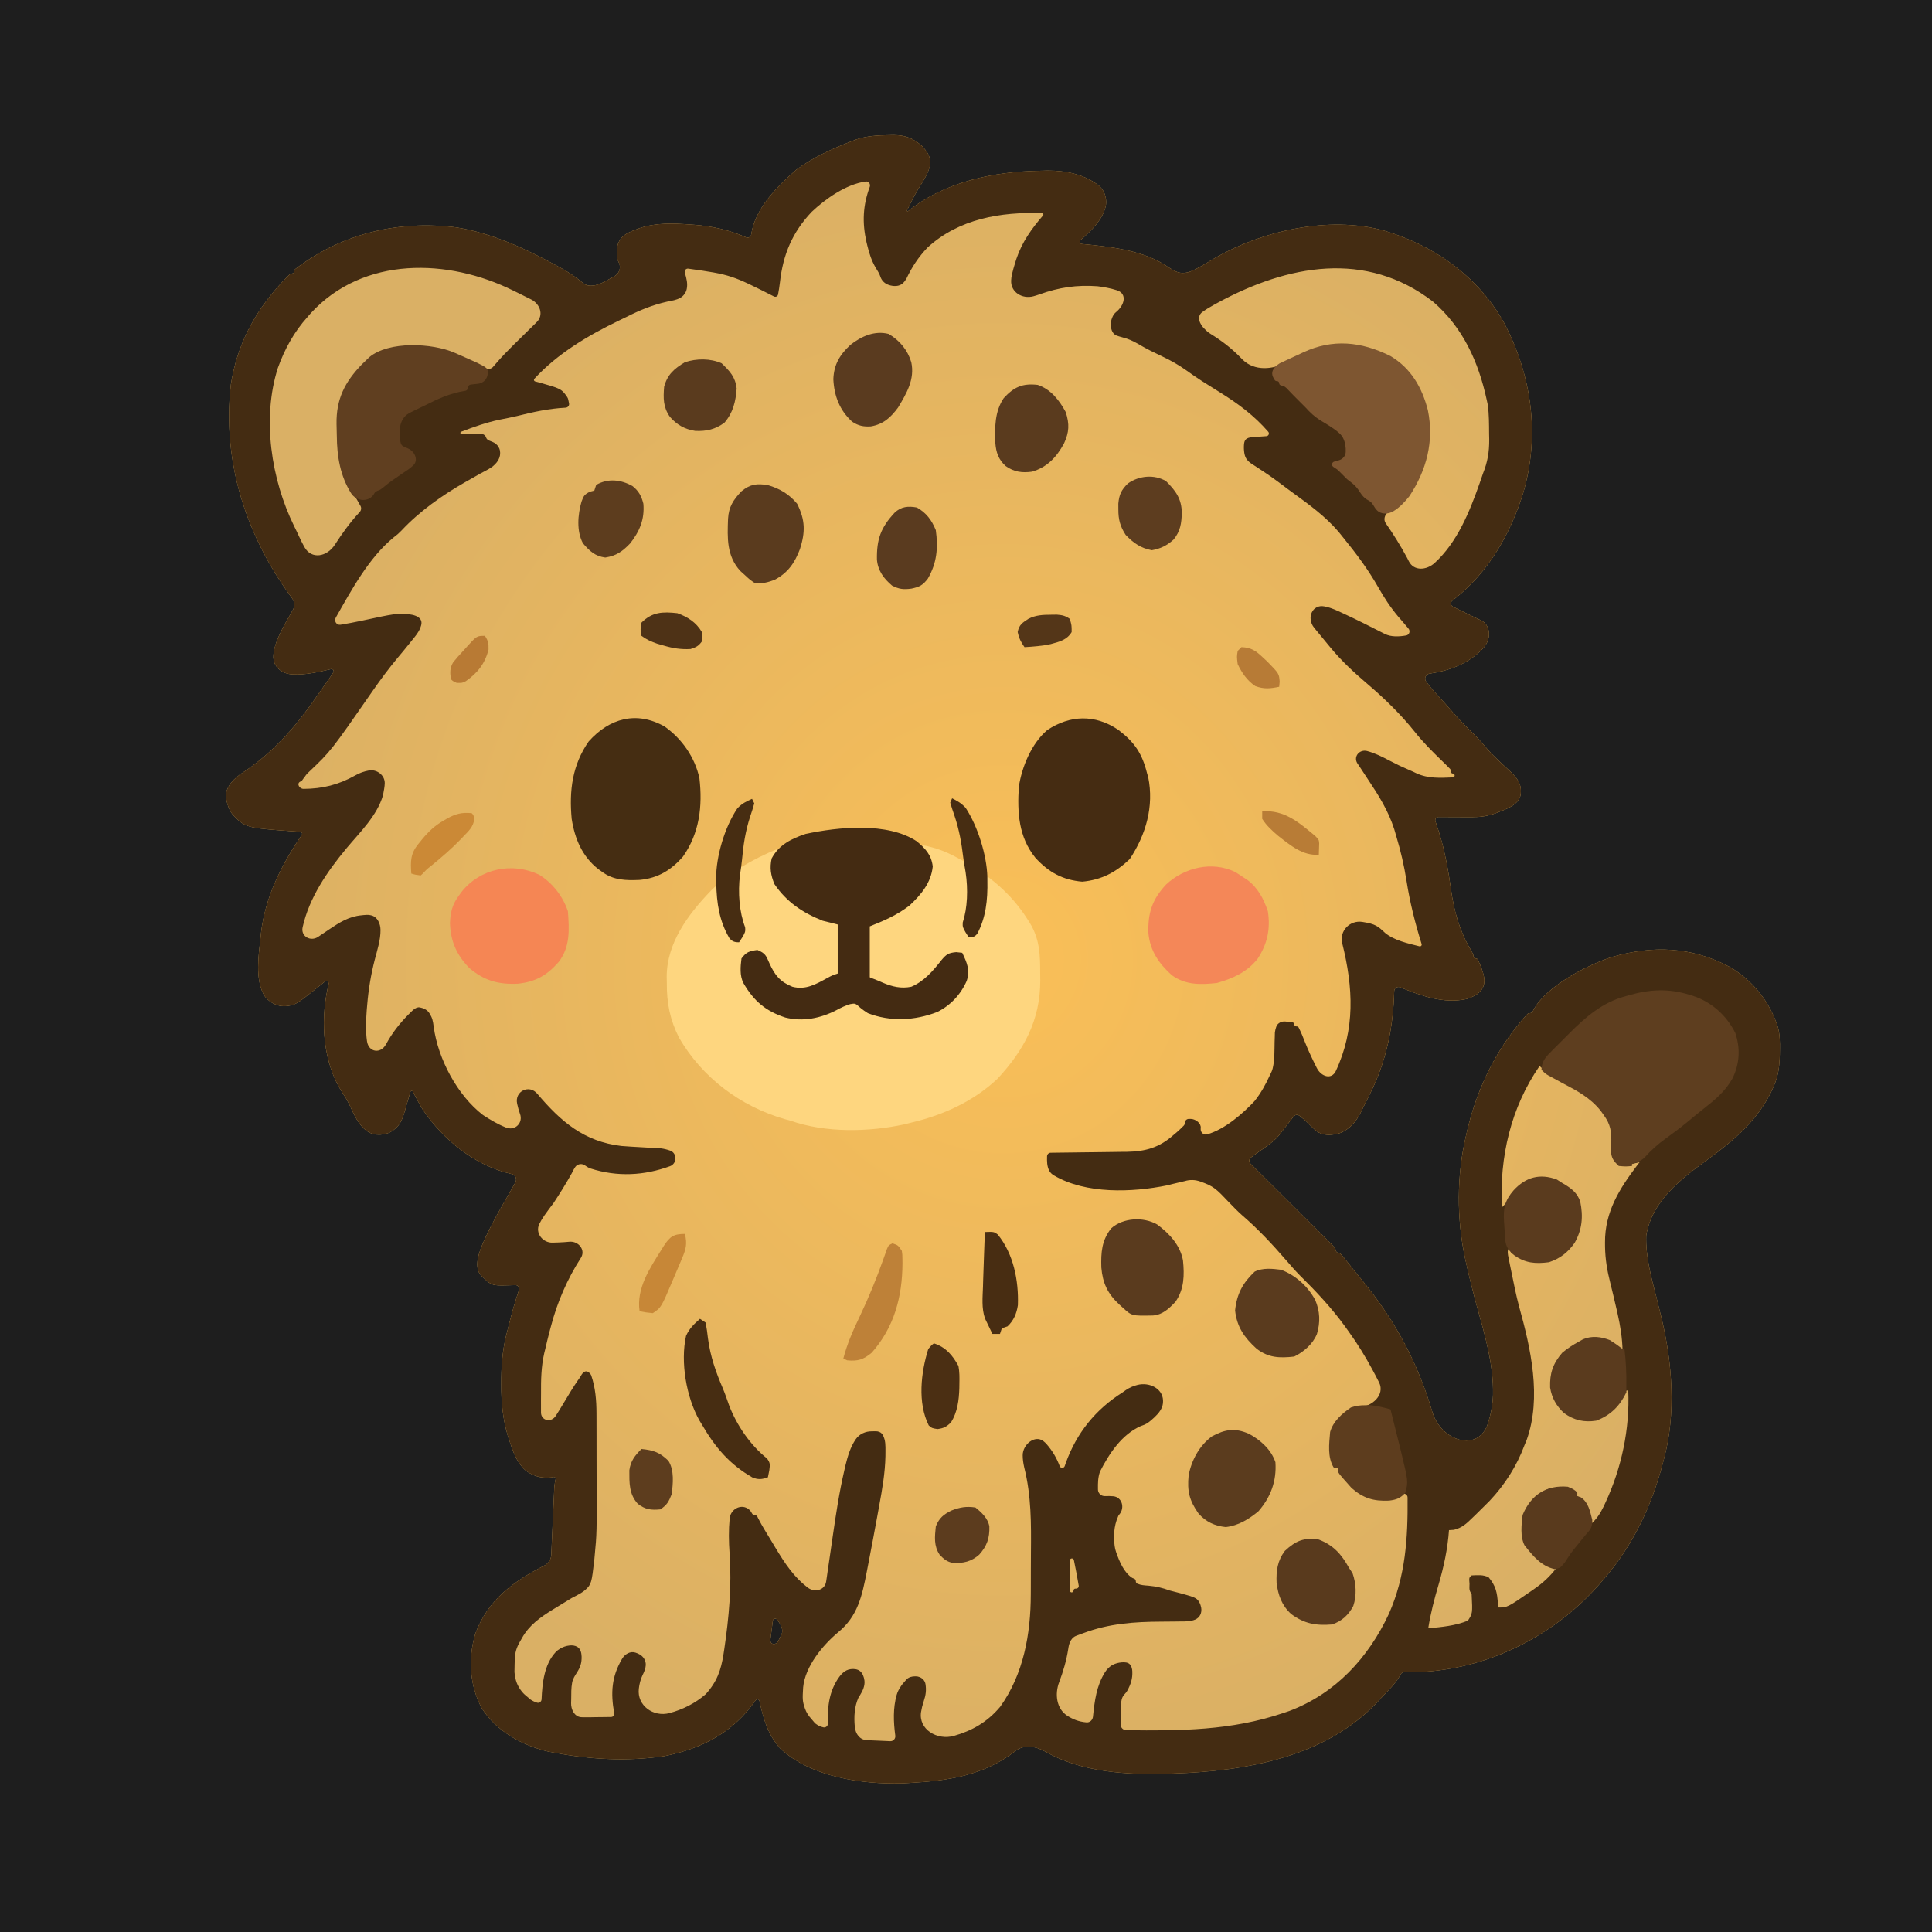 <svg width="1024" height="1024" viewBox="0 0 1024 1024" fill="none" xmlns="http://www.w3.org/2000/svg">
<rect width="1024" height="1024" fill="#1E1E1E"/>
<g id="Cheetah">
<path id="Subtract" d="M473.633 71.582C479.9 71.636 483.981 73.211 488.75 77.438C491.273 80.311 492.537 81.872 492.93 85.031C493.092 86.334 492.979 87.661 492.61 88.92C491.443 92.909 489.038 96.341 486.855 99.91C484.593 103.678 482.627 107.568 480.716 111.514C480.551 111.856 480.969 112.179 481.258 111.934C501.024 96.096 527.068 90.872 551.75 90.5C552.958 90.469 554.165 90.439 555.409 90.407C564.755 90.406 573.905 92.225 581.576 97.742C582.369 98.313 583.106 98.968 583.723 99.726C585.052 101.357 585.632 102.743 586.026 104.63C586.369 106.274 586.396 107.984 585.981 109.611C584.182 116.661 578.428 122.255 573 127L572.79 127.14C571.863 127.758 572.23 129.198 573.34 129.297C588.668 130.764 606.597 132.623 619.512 141.781C621.223 142.892 622.556 143.666 624.045 144.191C626.564 145.079 629.338 144.642 631.78 143.561C636.213 141.599 640.346 138.872 644.492 136.419C669.933 122.027 704.444 114.441 733.062 122.062C759.877 129.868 783.37 146.393 797.16 171.076C811.878 199.04 816.296 230.576 807.375 261.125C800.688 282.666 789.017 303.178 771.062 317.312L769.672 318.45C769.247 318.798 769 319.319 769 319.868C769 320.562 769.392 321.196 770.012 321.506L772.375 322.688L774.562 323.789C776.263 324.634 777.972 325.461 779.687 326.273L782.375 327.562L784.898 328.754C785.38 329.039 785.75 329.259 786.061 329.465C788.602 331.15 789.563 334.608 789.067 337.617C788.945 338.363 788.741 339.096 788.445 339.88C787.901 341.323 787.018 342.615 785.96 343.737C778.572 351.576 768.676 355.361 758 357C755.924 357.085 754.593 359.456 755.818 361.134C757.65 363.647 759.608 366.007 761.812 368.375C764.761 371.564 767.679 374.76 770.5 378.062C774.005 382.104 777.806 385.82 781.609 389.578C784.171 392.174 786.521 394.883 788.867 397.672C790.686 399.657 792.547 401.487 794.508 403.328L796.429 405.157C797.701 406.362 798.988 407.552 800.29 408.726C802.762 411.082 804.567 413.022 805.583 415.919C806.085 417.351 806.167 418.893 806.045 420.405C806.003 420.934 805.947 421.353 805.858 421.736C805.347 423.937 803.627 425.673 801.745 426.924C800.013 428.074 798.235 428.889 796 429.75L792.875 430.984C788.367 432.577 784.73 433.121 779.922 433.098L776.406 433.088L772.75 433.062L769.047 433.049C766.845 433.04 764.644 433.029 762.442 433.016C761.251 433.009 760.411 434.182 760.803 435.307C762.924 441.515 764.781 447.63 766.062 454.062C766.229 454.863 766.396 455.664 766.567 456.489C767.564 461.407 768.354 466.326 769.041 471.296C770.608 482.5 773.427 492.989 779.191 502.828C780.54 505.194 780.883 505.795 780.97 506.778C781.03 507.45 781.548 508 782.223 508C782.697 508 783.129 508.274 783.329 508.704C784.758 511.787 785.949 514.654 786.561 517.818C787.085 520.53 786.502 523.443 784.582 525.43C782.71 527.369 780.38 528.508 777.324 529.496C765.131 532.14 753.32 527.813 742.1 523.264C740.61 522.659 738.978 523.74 738.957 525.348C738.466 544.599 734.74 562.792 726 580C725.506 581.014 725.506 581.014 725.002 582.049C724 584.105 722.974 586.148 721.937 588.188C721.634 588.8 721.33 589.412 721.017 590.043C718.458 594.875 715.337 598.436 710.408 600.476C709.484 600.858 708.507 601.096 707.517 601.236C704.503 601.663 701.833 601.653 699.12 600.324C698.218 599.882 697.429 599.246 696.689 598.566C695.082 597.088 693.539 595.562 692 594C690.93 593.131 689.859 592.264 688.781 591.406C687.802 590.626 686.377 590.804 685.609 591.793L683.75 594.188L681.922 596.543L680 599L678.109 601.543C675.795 604.238 673.406 606.089 670.5 608.125L667.656 610.133L665 612C664.336 612.496 663.672 612.992 663.009 613.489C661.948 614.285 661.843 615.836 662.784 616.771C668.322 622.269 673.856 627.772 679.384 633.28C682.226 636.112 685.071 638.943 687.92 641.769C690.667 644.494 693.409 647.224 696.147 649.958C697.195 651.002 698.245 652.044 699.296 653.084C700.764 654.537 702.225 655.998 703.686 657.459C704.52 658.289 705.356 659.12 706.216 659.976C707.453 661.38 707.833 661.81 707.949 662.609C708.059 663.37 708.623 664 709.392 664C709.78 664 710.151 664.162 710.414 664.447C711.758 665.899 711.926 666.11 713.875 668.562L716.312 671.621C716.747 672.17 717.181 672.72 717.629 673.285C719.025 675.031 720.446 676.753 721.875 678.473C739.757 700.132 751.706 723.087 759.149 748.301C763.791 764.024 783.661 770.041 788.641 754.422C790.175 749.61 791.115 744.576 791.33 739.338C791.671 723.014 786.943 707.477 782.651 691.877C780.632 684.495 778.777 677.098 777.125 669.625C776.922 668.729 776.719 667.834 776.51 666.911C772.03 646.11 772.066 622.704 777 602C777.183 601.2 777.365 600.4 777.554 599.576C782.315 579.301 790.921 560.263 804 544L805.887 541.602C807.02 540.213 808.224 538.881 809.454 537.576C809.802 537.207 810.287 537 810.794 537C811.527 537 812.191 536.567 812.487 535.896L812.797 535.195C819.673 522.649 840.883 511.645 854.17 507.289C876.021 500.939 896.617 501.728 916.863 512.527C929.136 519.742 938.055 531.035 942.398 544.58C943.384 548.541 943.447 552.373 943.375 556.438C943.364 557.273 943.353 558.109 943.342 558.97C943.184 565.08 942.581 570.396 940 576L938.559 579.133C930.882 594.487 918.28 605.005 904.612 614.914C890.69 625.01 875.436 636.774 872.531 654.93C872.177 665.834 875.16 676.89 877.875 687.375C878.599 690.246 879.302 693.122 880 696L880.667 698.691C886.364 722.305 888.386 749.265 882 773C881.801 773.768 881.603 774.537 881.398 775.329C875.413 798.174 865.543 819.075 850 837L847.855 839.512C824.647 866.053 791.304 883.415 756 886C753.647 886.062 751.292 886.087 748.937 886.062L745.527 886.035L744.863 886.026C743.734 886.01 742.706 886.673 742.254 887.707C739.685 892.405 735.639 896.114 732 900L729.863 902.336C702.255 931.424 660.232 938.732 622 940L619.27 940.101C597.385 940.814 573.302 939.378 554.01 928.37C548.86 925.431 542.5 924.463 537.938 928.25C521.513 941.039 502.299 943.897 482 945L478.078 945.219C456.739 945.778 429.795 941.879 413.555 926.727C406.899 919.335 404.564 910.863 402.545 901.555C402.337 900.597 401.082 900.349 400.531 901.16C388.612 918.191 372.367 926.692 352.309 930.746C332.98 933.669 313.142 932.643 294 929L290.816 928.414C276.862 925.221 263.147 917.637 255.355 905.422C248.826 893.154 248.023 879.226 251.914 865.895C258.789 847.57 272.29 838.158 288.615 829.719C290.697 828.643 292.064 826.549 292.168 824.208C292.374 819.564 292.586 814.919 292.8 810.275C292.891 808.266 292.982 806.256 293.07 804.246C293.198 801.357 293.331 798.467 293.465 795.578C293.503 794.68 293.542 793.782 293.582 792.856L293.703 790.31C293.736 789.572 293.769 788.835 293.804 788.075C293.937 786.666 294.173 785.338 294.484 784.003C294.665 783.228 293.862 782.569 293.15 782.925C293.051 782.975 292.942 783.006 292.832 783.017C287.641 783.535 284.487 782.948 280.327 780.566C279.337 779.999 278.419 779.31 277.631 778.486C273.907 774.593 272.063 769.954 270.375 764.75L269.148 761.047C266.454 751.931 265.642 743.313 265.688 733.812L265.7 730.19C265.812 721.405 266.664 713.494 269 705C269.331 703.696 269.659 702.391 269.984 701.086C271.474 695.216 273.148 689.431 275.073 683.7C275.507 682.408 274.51 681.073 273.148 681.141C263.83 681.411 262.101 681.461 259.946 680.27C258.825 679.65 257.85 678.8 256.932 677.907L256 677C254.723 675.888 253.608 674.535 253.25 672.88C252.417 669.029 253.593 665.151 254.938 661.344C258.153 653.561 261.996 646.297 266.188 639C267.432 636.813 268.675 634.625 269.918 632.438C270.462 631.487 271.007 630.537 271.567 629.559C272.132 628.55 272.682 627.539 273.217 626.521C274.145 624.759 273.08 622.628 271.125 622.25C251.747 617.86 235.06 604.276 224 588C222.162 584.898 220.434 581.758 218.79 578.557C218.508 578.007 217.695 578.086 217.528 578.681C216.808 581.209 216.061 583.729 215.312 586.25L214.572 588.895C213.021 594.039 211.814 597.107 207 600C204.6 601.2 202.25 601.519 199.778 601.355C197.923 601.233 196.107 600.648 194.597 599.564C190.024 596.279 187.817 591.163 185.402 585.938C184.225 583.471 182.985 581.362 181.438 579.125C171.351 563.409 169.804 542.457 173.5 524.562C173.725 523.548 173.951 522.534 174.182 521.521C174.443 520.371 173.102 519.527 172.184 520.266C170.935 521.261 169.686 522.255 168.438 523.25L166.592 524.738C158.117 531.465 156.811 532.501 152.858 533.113C151.215 533.368 149.527 533.386 147.912 532.992C145.455 532.392 143.604 531.371 141.696 529.574C140.825 528.754 140.093 527.791 139.556 526.722C135.375 518.392 136.976 506.81 138 498L138.344 494.535C140.6 475.252 149.221 458.375 159.966 442.514C160.419 441.845 159.977 440.933 159.171 440.88C131.932 439 130.429 438.897 124.418 432.921C123.681 432.189 122.988 431.401 122.448 430.513C121.2 428.462 120.505 426.421 120.055 424.142C119.687 422.276 119.677 420.318 120.368 418.546C121.656 415.242 124.116 412.908 127.102 410.543C128.27 409.749 129.445 408.964 130.625 408.188C146.431 397.309 157.907 383.649 168.656 367.956C170.476 365.308 172.332 362.686 174.188 360.062C175.074 358.805 175.915 357.605 176.69 356.345C177.242 355.447 176.417 354.399 175.395 354.656C168.776 356.215 161.935 357.792 155.113 357.453C152.385 357.318 149.664 356.413 147.677 354.538C147.074 353.969 146.565 353.357 146.105 352.607C145.102 350.976 144.738 349.023 144.911 347.117C145.632 339.197 151.159 330.519 155.226 323.277C156.343 321.289 156.131 318.843 154.762 317.02C130.448 284.015 117.687 244.963 122.366 203.776C125.606 183.277 134.445 166.143 148.313 150.875L149.913 149.112C151.101 147.84 152.338 146.614 153.586 145.401C153.851 145.144 154.207 145 154.576 145H154.658C155.399 145 156 144.399 156 143.658C156 143.243 156.193 142.85 156.522 142.598C181.064 123.782 211.084 116.633 241.738 120.496C260.768 123.522 278.865 131.906 295.625 141.125C296.347 141.52 297.068 141.916 297.812 142.323C301.546 144.428 304.879 146.665 308.211 149.367C308.591 149.665 308.921 149.923 309.214 150.148C312.229 152.455 316.43 151.303 319.81 149.574C321.151 148.888 322.483 148.176 323.812 147.438L325.623 146.439C328.136 145.052 329.276 141.984 328.092 139.369C327.937 139.026 327.762 138.645 327.552 138.19C327.188 137.404 326.96 136.557 326.914 135.691C326.759 132.77 326.927 130.569 327.954 128.298C329.012 125.957 331.112 124.276 333.428 123.165C334.54 122.632 335.673 122.154 336.938 121.688C337.983 121.301 337.984 121.301 339.051 120.906C347.912 117.963 356.794 118.336 366 119C366.695 119.047 367.391 119.094 368.107 119.143C377.363 119.851 386.843 121.95 395.395 125.769C396.645 126.327 398.098 125.49 398.188 124.125C400.207 110.403 412.049 98.735 422 90C430.867 83.484 440.789 78.966 451 75L453.828 73.898C459.611 72 465.273 71.707 471.313 71.625C472.078 71.611 472.844 71.597 473.633 71.582ZM409.24 861.896L408.938 864.312L408.623 866.693L408.34 868.988C407.991 871.721 411.193 872.212 412.486 869.779C413.097 868.629 413.684 867.468 414.234 866.286C415.333 863.923 413.961 861.314 412.428 859.206C412.263 858.978 412.08 858.723 411.875 858.438C411.183 857.538 409.749 857.924 409.603 859.05C409.481 859.998 409.36 860.947 409.24 861.896Z" fill="url(#paint0_radial_1_130)"/>
<g id="&#228;&#184;&#161;&#232;&#128;&#179;">
<path id="Subtract_2" d="M473.633 71.582C479.9 71.636 483.982 73.211 488.75 77.437C491.273 80.31 492.536 81.872 492.93 85.031C493.092 86.333 492.979 87.66 492.61 88.919C491.443 92.908 489.038 96.341 486.855 99.91C484.593 103.677 482.627 107.568 480.716 111.514C480.551 111.856 480.968 112.178 481.258 111.933C501.023 96.096 527.068 90.871 551.75 90.5C552.957 90.469 554.165 90.439 555.409 90.407C564.754 90.406 573.905 92.226 581.575 97.742C582.369 98.312 583.105 98.967 583.723 99.725C585.051 101.356 585.631 102.743 586.025 104.629C586.369 106.273 586.395 107.983 585.98 109.61C584.182 116.66 578.428 122.255 573 127L572.79 127.139C571.863 127.757 572.23 129.197 573.34 129.296C588.667 130.763 606.597 132.623 619.512 141.781C621.222 142.892 622.556 143.666 624.045 144.191C626.564 145.079 629.338 144.642 631.78 143.561C636.213 141.599 640.346 138.872 644.492 136.419C669.933 122.027 704.444 114.441 733.062 122.062C759.877 129.867 783.37 146.393 797.16 171.076C811.878 199.04 816.296 230.575 807.375 261.125C800.688 282.665 789.017 303.178 771.062 317.312L769.672 318.45C769.247 318.798 769 319.319 769 319.868C769 320.561 769.392 321.195 770.012 321.505L772.375 322.687L774.562 323.789C776.262 324.633 777.972 325.46 779.687 326.273L782.375 327.562L784.898 328.753C785.379 329.038 785.751 329.259 786.06 329.464C788.602 331.15 789.563 334.608 789.067 337.617C788.944 338.363 788.74 339.095 788.444 339.879C787.9 341.323 787.018 342.614 785.96 343.737C778.572 351.576 768.676 355.36 758 357C755.924 357.085 754.594 359.456 755.817 361.134C757.649 363.646 759.608 366.007 761.812 368.375C764.761 371.564 767.68 374.759 770.5 378.062C774.004 382.104 777.806 385.82 781.609 389.578C784.171 392.173 786.521 394.883 788.867 397.671C790.686 399.657 792.547 401.487 794.508 403.328L796.429 405.157C797.701 406.362 798.988 407.552 800.29 408.725C802.761 411.081 804.566 413.022 805.582 415.919C806.084 417.35 806.166 418.893 806.045 420.405C806.002 420.934 805.946 421.352 805.857 421.735C805.347 423.937 803.626 425.672 801.744 426.923C800.013 428.074 798.235 428.889 796 429.75L792.875 430.984C788.367 432.576 784.73 433.121 779.922 433.097L776.406 433.087L772.75 433.062L769.047 433.048C766.845 433.04 764.644 433.029 762.442 433.015C761.252 433.008 760.412 434.182 760.803 435.306C762.924 441.514 764.781 447.63 766.062 454.062C766.229 454.863 766.396 455.664 766.567 456.489C767.564 461.407 768.354 466.326 769.041 471.295C770.608 482.499 773.427 492.989 779.191 502.828C780.54 505.193 780.882 505.795 780.97 506.777C781.029 507.45 781.547 507.999 782.223 508C782.696 508 783.128 508.274 783.328 508.704C784.757 511.786 785.949 514.653 786.56 517.817C787.085 520.529 786.501 523.442 784.582 525.429C782.709 527.368 780.38 528.507 777.324 529.496C765.131 532.139 753.319 527.813 742.1 523.263C740.61 522.659 738.978 523.74 738.957 525.347C738.466 544.598 734.74 562.792 726 580C725.506 581.013 725.506 581.014 725.002 582.048C724 584.105 722.974 586.148 721.937 588.187C721.634 588.799 721.33 589.412 721.017 590.043C718.458 594.874 715.336 598.435 710.407 600.475C709.483 600.857 708.506 601.096 707.517 601.236C704.503 601.662 701.832 601.653 699.119 600.324C698.217 599.882 697.428 599.246 696.689 598.566C695.082 597.088 693.539 595.562 692 594C690.931 593.131 689.858 592.264 688.78 591.406C687.801 590.626 686.376 590.804 685.609 591.793L683.75 594.187L681.922 596.543L680 599L678.109 601.543C675.795 604.238 673.406 606.089 670.5 608.125L667.656 610.132L665 612C664.336 612.495 663.672 612.992 663.009 613.489C661.948 614.284 661.843 615.836 662.784 616.77C668.322 622.268 673.856 627.772 679.384 633.28C682.226 636.112 685.072 638.942 687.92 641.768C690.667 644.493 693.409 647.224 696.147 649.958C697.195 651.001 698.245 652.043 699.296 653.084C700.764 654.537 702.225 655.998 703.685 657.459C704.52 658.289 705.356 659.12 706.216 659.975C707.453 661.379 707.832 661.81 707.948 662.609C708.059 663.37 708.623 663.999 709.392 664C709.779 664 710.15 664.162 710.413 664.446C711.757 665.898 711.926 666.11 713.875 668.562L716.312 671.621C716.747 672.169 717.181 672.719 717.629 673.285C719.024 675.031 720.446 676.753 721.875 678.472C739.756 700.131 751.706 723.086 759.149 748.3C763.791 764.023 783.661 770.041 788.641 754.421C790.175 749.61 791.114 744.575 791.33 739.337C791.671 723.014 786.943 707.476 782.651 691.877C780.632 684.495 778.776 677.097 777.125 669.625C776.922 668.729 776.719 667.833 776.51 666.911C772.03 646.11 772.066 622.704 777 602C777.183 601.2 777.365 600.4 777.554 599.576C782.315 579.301 790.921 560.263 804 544L805.887 541.601C807.02 540.212 808.224 538.881 809.454 537.576C809.801 537.207 810.286 537 810.793 537C811.526 537 812.191 536.567 812.487 535.896L812.797 535.195C819.673 522.649 840.883 511.645 854.17 507.289C876.021 500.939 896.617 501.727 916.863 512.527C929.136 519.741 938.055 531.035 942.398 544.58C943.384 548.541 943.447 552.373 943.375 556.437C943.364 557.272 943.353 558.109 943.342 558.969C943.184 565.079 942.581 570.396 940 576L938.559 579.132C930.882 594.486 918.28 605.005 904.612 614.914C890.69 625.01 875.436 636.774 872.531 654.929C872.177 665.834 875.16 676.89 877.875 687.375C878.599 690.246 879.302 693.122 880 696L880.667 698.691C886.364 722.304 888.385 749.265 882 773C881.801 773.768 881.603 774.537 881.398 775.329C875.413 798.173 865.543 819.074 850 837L847.855 839.511C824.647 866.052 791.304 883.414 756 886C753.647 886.061 751.291 886.087 748.937 886.062L745.527 886.035L744.862 886.026C743.734 886.01 742.706 886.673 742.254 887.707C739.685 892.404 735.639 896.114 732 900L729.863 902.335C702.255 931.424 660.232 938.732 622 940L619.269 940.1C597.385 940.814 573.301 939.378 554.01 928.37C548.86 925.431 542.5 924.463 537.937 928.25C521.513 941.039 502.299 943.897 482 945L478.078 945.218C456.739 945.777 429.795 941.879 413.555 926.726C406.899 919.335 404.564 910.863 402.545 901.555C402.337 900.598 401.082 900.349 400.531 901.16C388.612 918.191 372.366 926.692 352.308 930.746C332.98 933.668 313.141 932.643 294 929L290.816 928.414C276.862 925.22 263.147 917.636 255.355 905.421C248.827 893.154 248.023 879.226 251.914 865.894C258.789 847.57 272.29 838.158 288.615 829.718C290.696 828.642 292.064 826.548 292.168 824.208C292.374 819.563 292.586 814.919 292.8 810.275C292.891 808.265 292.982 806.255 293.07 804.246C293.198 801.356 293.331 798.467 293.465 795.578C293.503 794.68 293.542 793.781 293.582 792.856L293.703 790.309C293.736 789.572 293.769 788.834 293.804 788.075C293.937 786.666 294.173 785.337 294.484 784.002C294.664 783.227 293.861 782.568 293.149 782.924C293.05 782.974 292.941 783.006 292.831 783.017C287.64 783.535 284.487 782.947 280.326 780.565C279.337 779.999 278.418 779.309 277.631 778.486C273.907 774.593 272.062 769.954 270.375 764.75L269.148 761.046C266.454 751.931 265.642 743.312 265.687 733.812L265.7 730.19C265.812 721.405 266.663 713.494 269 705C269.33 703.696 269.658 702.391 269.984 701.085C271.474 695.215 273.148 689.431 275.072 683.7C275.506 682.407 274.51 681.073 273.148 681.14C263.83 681.41 262.1 681.46 259.946 680.269C258.825 679.649 257.85 678.8 256.932 677.907L256 677C254.723 675.887 253.608 674.534 253.25 672.879C252.417 669.028 253.593 665.151 254.938 661.343C258.153 653.561 261.996 646.296 266.187 639C267.431 636.813 268.675 634.625 269.918 632.437C270.462 631.487 271.007 630.537 271.567 629.558C272.132 628.55 272.681 627.539 273.217 626.521C274.144 624.759 273.08 622.628 271.125 622.25C251.747 617.859 235.059 604.275 224 588C222.162 584.898 220.434 581.758 218.79 578.556C218.508 578.008 217.695 578.086 217.528 578.68C216.808 581.209 216.06 583.729 215.312 586.25L214.572 588.894C213.021 594.038 211.814 597.107 207 600C204.6 601.199 202.249 601.519 199.777 601.355C197.923 601.232 196.106 600.647 194.597 599.563C190.024 596.279 187.816 591.162 185.402 585.937C184.225 583.471 182.985 581.362 181.437 579.125C171.351 563.409 169.804 542.457 173.5 524.562C173.725 523.548 173.951 522.533 174.182 521.52C174.442 520.371 173.102 519.527 172.183 520.265C170.935 521.26 169.686 522.255 168.437 523.25L166.592 524.738C158.117 531.464 156.811 532.5 152.857 533.113C151.215 533.367 149.527 533.386 147.912 532.992C145.455 532.391 143.604 531.37 141.696 529.574C140.825 528.754 140.092 527.791 139.556 526.722C135.374 518.392 136.976 506.809 138 498L138.344 494.535C140.6 475.251 149.221 458.375 159.966 442.513C160.419 441.844 159.977 440.933 159.171 440.879C131.933 439 130.429 438.896 124.418 432.92C123.681 432.188 122.987 431.4 122.447 430.512C121.199 428.461 120.504 426.421 120.055 424.142C119.686 422.276 119.677 420.317 120.368 418.545C121.656 415.243 124.116 412.908 127.101 410.543C128.27 409.749 129.445 408.964 130.625 408.187C146.431 397.309 157.907 383.648 168.656 367.956C170.475 365.307 172.332 362.685 174.187 360.062C175.074 358.805 175.915 357.605 176.689 356.344C177.241 355.446 176.417 354.399 175.394 354.656C168.776 356.215 161.934 357.792 155.112 357.453C152.385 357.317 149.663 356.412 147.677 354.538C147.073 353.969 146.565 353.356 146.104 352.607C145.102 350.976 144.737 349.022 144.911 347.116C145.632 339.197 151.158 330.519 155.225 323.277C156.342 321.289 156.131 318.842 154.762 317.019C130.448 284.015 117.687 244.962 122.366 203.776C125.606 183.277 134.445 166.143 148.312 150.875L149.913 149.112C151.101 147.84 152.337 146.614 153.586 145.401C153.851 145.143 154.207 145 154.576 145H154.657C155.399 145 156 144.398 156 143.657C156 143.242 156.192 142.849 156.521 142.597C181.064 123.781 211.084 116.633 241.738 120.496C260.767 123.522 278.865 131.906 295.625 141.125C296.346 141.52 297.068 141.916 297.811 142.323C301.546 144.427 304.879 146.665 308.211 149.367C308.591 149.664 308.92 149.923 309.214 150.148C312.228 152.455 316.43 151.303 319.809 149.574C321.151 148.887 322.483 148.176 323.812 147.437L325.623 146.439C328.136 145.052 329.276 141.983 328.092 139.368C327.937 139.026 327.762 138.644 327.552 138.19C327.188 137.403 326.96 136.556 326.914 135.691C326.759 132.77 326.927 130.568 327.953 128.297C329.011 125.957 331.112 124.275 333.428 123.165C334.539 122.632 335.673 122.153 336.937 121.687C337.983 121.3 337.984 121.3 339.051 120.906C347.912 117.963 356.794 118.336 366 119C366.695 119.046 367.391 119.094 368.107 119.142C377.363 119.851 386.843 121.95 395.395 125.768C396.645 126.326 398.098 125.49 398.187 124.125C400.207 110.403 412.049 98.734 422 90C430.866 83.484 440.789 78.966 451 75L453.828 73.898C459.611 72 465.273 71.707 471.312 71.625C472.078 71.611 472.844 71.596 473.633 71.582ZM461 99C461.492 97.524 460.389 96.01 458.848 96.216C448.382 97.619 437.333 105.56 430.25 112.25C419.942 123.11 415.022 134.906 413.394 149.582C413.139 151.792 412.795 153.931 412.382 156.087C412.196 157.059 411.136 157.578 410.247 157.145C388.101 145.925 387.25 145.494 364.794 142.385C363.542 142.213 362.55 143.443 363 144.625C363.909 147.694 364.554 150.332 363.995 153.106C363.583 155.15 362.266 156.953 360.43 157.941C358.395 159.035 356.177 159.376 353.625 159.875C345.845 161.615 339.123 164.388 332 168C330.699 168.629 329.397 169.257 328.094 169.882C311.695 177.815 295.674 187.244 283.226 200.752C283.081 200.911 283 201.119 283 201.335C283 201.726 283.265 202.069 283.643 202.169L285.668 202.699C297.117 205.914 297.602 206.051 300.588 210.398C300.859 210.793 301.055 211.24 301.159 211.708C301.312 212.399 301.458 213.093 301.596 213.789C301.826 214.957 300.944 216.036 299.754 216.078C290.85 216.557 282.662 218.341 274.06 220.503C270.997 221.242 267.905 221.83 264.812 222.437C257.729 223.918 251.118 226.269 244.38 228.853C244.151 228.941 244 229.162 244 229.407C244 229.734 244.265 229.999 244.593 230H255.066C256.22 230 257.246 230.739 257.611 231.834C257.858 232.574 258.415 233.17 259.138 233.463C259.743 233.709 260.351 233.953 260.958 234.195C262.285 234.723 263.463 235.615 264.192 236.842C264.616 237.555 264.832 238.071 264.963 238.74C265.29 240.418 265.015 242.196 264.185 243.692C262.158 247.349 258.859 248.697 254.687 250.937C252.845 251.983 251.004 253.031 249.164 254.082C248.271 254.582 247.378 255.084 246.458 255.6C234.372 262.483 222.307 271.035 212.781 281.21C211 283 211 283 208.543 284.921C195.519 295.564 186.17 312.905 177.986 327.321C176.909 329.154 178.385 331.471 180.481 331.121C184.266 330.487 188.035 329.791 191.793 328.976C208.608 325.351 210.87 324.863 216.866 325.584C218.929 325.831 221.62 326.48 222.803 328.189C223.775 329.595 223.4 331.139 222.79 332.736C221.876 335.127 220.341 336.969 218.562 339.125C218.106 339.699 217.649 340.273 217.179 340.865C215.097 343.471 212.97 346.035 210.824 348.589C205.985 354.358 201.604 360.315 197.312 366.5C175.408 398.061 175.407 398.061 163.726 409.16C161.866 410.742 161.983 411.432 160.706 412.788C160.572 412.929 160.457 413.09 160.376 413.267C160.213 413.619 159.931 413.902 159.581 414.07C159.412 414.151 159.256 414.226 159.113 414.298C157.078 415.328 158.661 418.137 160.941 418.124C170.892 418.062 179.41 415.985 188.324 410.973C189.447 410.342 190.606 409.767 191.826 409.354C193.145 408.907 194.386 408.547 195.624 408.348C199.786 407.68 203.963 410.867 203.925 415.083C203.907 416.991 203.442 418.987 203.012 421.457C199.915 432.301 190.774 441.1 183.675 449.585C173.383 461.977 163.886 475.802 160.398 491.478C159.333 496.27 164.591 499.279 168.656 496.527C169.937 495.664 171.219 494.8 172.5 493.937L174.433 492.623C179.918 488.938 184.898 485.75 191.625 485.125L192.638 485.014C193.819 484.885 195.019 484.813 196.187 485.03C196.487 485.085 196.768 485.151 197.034 485.229C200.123 486.135 201.637 489.619 201.68 492.838C201.749 498.162 199.912 503.701 198.625 508.687C196.588 516.624 195.305 524.394 194.625 532.562C194.541 533.524 194.457 534.486 194.37 535.477C193.969 541.008 193.745 546.532 194.517 551.877C195.375 557.808 201.809 558.727 204.625 553.437C207.858 547.528 211.574 542.724 216.312 537.89C218.198 536.195 220.059 533.501 222.556 533.943C223.489 534.108 224.39 534.429 225.404 534.962C226.314 535.441 227.065 536.179 227.612 537.049C229.149 539.496 229.445 540.92 229.875 544.25C232.141 561.176 242.389 580.551 256 591C260.022 593.611 263.99 595.967 268.239 597.633C273.052 599.52 277.443 595.064 275.562 590.25C274.954 588.524 274.475 586.76 274.088 584.972C272.659 578.369 280.522 574.53 284.812 579.75C297.253 594.439 309.534 605.067 329.331 607.39C332.844 607.663 336.356 607.878 339.875 608.062C342.247 608.191 344.62 608.328 346.992 608.472C348.027 608.526 349.063 608.58 350.129 608.636C352.025 608.876 353.651 609.288 355.288 609.879C356.969 610.487 358 612.147 358 613.934C358 615.788 356.882 617.469 355.141 618.103C341.346 623.126 327.3 623.867 313.047 619.341C312.351 619.12 311.691 618.794 311.084 618.389L309.935 617.624C309.325 617.217 308.608 617 307.875 617C306.696 617 305.567 617.546 304.898 618.517C304.298 619.39 303.987 619.999 303 621.937C300.015 627.298 296.812 632.438 293.437 637.562C289.202 643.195 287.329 645.686 285.833 648.756C283.513 653.52 287.643 658.818 292.937 658.625L296.033 658.531C297.976 658.456 299.865 658.333 301.728 658.152C306.705 657.668 310.589 662.654 307.812 666.812C300.628 678 295.369 690.147 292 703L291.168 706.117C290.405 709.072 289.673 712.023 289 715C288.828 715.694 288.656 716.389 288.478 717.105C286.824 724.335 286.701 731.355 286.75 738.75L286.726 742.363L286.734 745.859L286.741 748.999C287.1 753.166 292.236 754.012 294.518 750.507C295.887 748.405 297.188 746.251 298.5 744.062C299.447 742.49 300.395 740.918 301.344 739.347C301.793 738.603 302.244 737.858 302.707 737.09C303.856 735.233 305.048 733.423 306.281 731.621C307.099 730.481 307.554 729.848 307.884 729.228C308.768 727.566 310.199 726.164 311.781 727.185C312.372 727.567 313.135 728.354 313.364 729.019C315.586 735.489 316.123 742.158 316.145 748.995C316.149 749.656 316.152 750.317 316.155 750.999C316.165 753.169 316.167 755.34 316.168 757.511C316.171 759.045 316.174 760.579 316.178 762.113C316.184 765.329 316.186 768.547 316.185 771.763C316.185 775.022 316.192 778.282 316.206 781.541C316.335 812.646 316.334 812.647 315.176 824.707C315.106 825.446 315.037 826.185 314.966 826.947C313.603 838.645 313.473 839.758 310.296 842.598C309.566 843.25 308.777 843.834 307.935 844.334C306.326 845.289 304.684 846.146 303 847C301.648 847.809 300.302 848.631 298.965 849.464C296.95 850.701 294.935 851.938 292.912 853.162C286.337 857.219 280.442 861.375 276.625 868.25L275.164 870.828C272.985 874.893 272.805 877.563 272.75 882.25L272.672 886.203C273.047 890.546 274.158 893.575 276.734 896.756C277.345 897.51 278.059 898.173 278.807 898.791L279.437 899.312L281.183 900.8C282.397 901.602 283.48 902.096 284.677 902.457C285.872 902.817 287.02 901.861 287.043 900.613C287.415 892.124 288.432 882.331 294.351 875.83C295.071 875.04 295.915 874.369 296.84 873.834C298.526 872.857 299.986 872.357 301.844 872.137C303.26 871.969 304.833 872.152 306.04 872.912C307.676 873.941 308.196 876.011 308.257 877.943C308.363 881.343 307.614 883.649 305.724 886.56C304.645 888.22 303.588 889.935 303.229 891.881C302.702 894.743 302.772 897.683 302.75 900.625L302.687 902.687C302.607 906.067 304.457 909.77 307.819 910.127C308.586 910.209 309.475 910.21 310.668 910.195L313.373 910.175L316.187 910.125L319.037 910.097C320.664 910.081 322.291 910.06 323.918 910.035C324.989 910.018 325.77 909.016 325.527 907.972C323.624 897.244 324.13 888.7 329.687 879.257C331.163 876.75 333.984 875.013 336.754 875.903C337.523 876.15 338.253 876.46 338.985 876.862C341.084 878.013 342.452 880.296 342.258 882.681C342.117 884.408 341.533 885.934 340.5 888C339.496 890.107 338.881 892.539 338.585 895.086C337.554 903.953 346.284 910.278 354.903 907.958C361.846 906.088 368.356 902.869 374 898C379.947 891.488 382.183 885.228 383.5 876.562C383.627 875.738 383.753 874.913 383.884 874.063C386.357 857.314 387.894 840.432 386.699 823.507C386.24 816.993 386.156 810.975 386.732 804.802C387.164 800.189 392.213 797.09 396.181 799.483C397.419 800.23 397.928 800.928 398.55 802.113C398.833 802.652 399.384 802.999 399.993 803C400.608 803 401.17 803.351 401.439 803.905L401.836 804.722C403.995 808.946 406.539 812.947 409 817L410.926 820.226C416.238 829.035 420.759 835.736 427.998 841.375C431.736 844.286 437.208 842.909 437.882 838.219C438.026 837.246 438.17 836.273 438.318 835.27C438.542 833.686 438.541 833.686 438.769 832.07C439.105 829.806 439.44 827.541 439.775 825.277C440.291 821.731 440.804 818.183 441.314 814.636C443.03 802.782 444.799 790.978 447.512 779.304C447.7 778.475 447.889 777.644 448.083 776.79C449.274 771.921 450.74 766.877 453.604 762.771C455.509 760.041 458.734 758.595 462.062 758.625L464.316 758.605C464.586 758.603 464.856 758.625 465.122 758.671C466.321 758.881 467.416 759.555 467.962 760.643C469.394 763.5 469.34 765.965 469.312 769.5C469.307 770.259 469.302 771.018 469.296 771.8C469.112 780.699 467.618 789.267 466 798C465.658 799.883 465.317 801.768 464.975 803.652C463.378 812.446 461.707 821.226 460 830L459.417 833.021C456.934 845.711 454.688 856.608 444.269 865.109C435.933 872.054 426.729 883.314 425.684 894.335C425.325 900.467 425.261 901.56 426.639 905.544C427.344 907.584 428.516 909.433 430 911L431.596 912.904C431.823 913.175 432.074 913.428 432.355 913.642C433.768 914.716 434.961 915.192 436.396 915.522C437.714 915.825 438.914 914.707 438.824 913.359C438.483 904.359 439.57 896.01 444.849 888.752C445.846 887.38 447.082 886.153 448.588 885.372C448.937 885.19 449.265 885.06 449.654 884.947C451.255 884.482 453.239 884.435 454.773 885.087C456.486 885.816 457.398 887.46 457.888 889.256C458.027 889.768 458.123 890.264 458.181 890.766C458.499 893.549 457.24 896.232 455.758 898.608C455.493 899.033 455.227 899.458 454.961 899.882C452.882 904.463 452.535 910.02 453.068 915.267C453.452 919.043 455.682 922.149 459.473 922.316L462.197 922.443L465.062 922.562L467.939 922.693C469.238 922.752 470.537 922.809 471.836 922.865C473.473 922.935 474.764 921.49 474.512 919.871C473.552 912.611 473.281 905.348 475.255 898.334C475.696 896.767 476.456 895.315 477.358 893.961L478 893C479.45 891.308 480.082 890.551 480.574 890.05C481.701 888.905 483.369 888.5 484.975 888.5H485.395C486.124 888.5 486.845 888.648 487.515 888.935C489.078 889.605 490.274 890.969 490.531 892.65C491.011 895.791 490.749 898.301 489.562 901.812C488.926 903.732 488.467 905.569 488.182 907.363C486.719 916.566 496.666 922.588 505.63 920.041C514.934 917.397 523.142 912.934 530.09 904.66C542.525 887.341 546.301 865.952 546.336 845.093C546.342 843.679 546.349 842.264 546.356 840.849C546.368 837.898 546.372 834.946 546.371 831.995C546.371 829.012 546.385 826.03 546.412 823.047C546.551 807.698 546.645 792.779 542.862 777.783C542.323 775.416 542.048 773.339 542.05 771.339C542.054 765.562 548.54 760.312 553.084 763.88C553.657 764.331 554.233 764.871 554.71 765.422C557.822 769.024 559.976 772.618 561.658 777.067C561.869 777.624 562.398 777.999 562.993 778C563.595 777.999 564.13 777.616 564.324 777.046L564.848 775.507C570.575 759.559 580.639 747.044 595 738L596.801 736.718C598.802 735.381 600.838 734.552 602.933 734.027C609.093 732.481 616.19 735.851 616.426 742.198C616.467 743.303 616.346 744.566 615.957 745.601C614.851 748.54 612.62 750.597 610.211 752.696C609.405 753.398 608.555 754.054 607.63 754.589C606.796 755.072 606.316 755.241 604.707 755.808C594.56 760.274 587.841 770.446 583 780C581.927 783.117 581.894 785.964 581.937 789.25L581.939 789.443C581.955 790.948 582.915 792.28 584.338 792.771C584.775 792.922 585.238 792.984 585.7 792.965C587.233 792.902 588.654 792.924 590.03 793.047C594.734 793.468 596.328 799.221 593.208 802.766C592.648 803.403 592.791 803.377 592.451 804.154C590.378 808.894 590.16 814.187 590.768 819.301C590.902 820.434 591.178 821.544 591.552 822.622C593.295 827.643 595.706 833.42 600.016 836.257C600.16 836.352 600.317 836.426 600.48 836.482L600.983 836.654C601.591 836.861 602 837.431 602 838.073C602 838.641 602.318 839.168 602.843 839.385C604.804 840.197 606.445 840.266 608.75 840.437C612.803 840.813 616.165 841.591 620 843C621.852 843.486 623.707 843.965 625.562 844.437C630.667 845.847 632.466 846.344 633.794 847.168C635.384 848.153 636.337 850.289 636.654 852.132C637.108 854.77 636.003 857.31 633.548 858.375C631.082 859.443 628.464 859.419 625.262 859.406C624.504 859.417 623.745 859.428 622.965 859.439C620.539 859.473 618.113 859.488 615.687 859.5C601.236 859.567 587.811 860.473 574.125 865.625L570.633 866.914C567.984 867.799 566.738 870.459 566.308 873.219C566.271 873.451 566.235 873.684 566.2 873.916C565.224 880.165 563.52 885.924 561.368 891.606C558.976 897.923 559.929 905.589 565.572 909.301C568.551 911.26 571.748 912.542 575.837 912.903C577.633 913.061 579.128 911.646 579.297 909.851C580.177 901.331 581.157 893.584 585.604 886.424C586.66 884.726 588.087 883.245 589.876 882.352C591.378 881.603 592.809 881.24 594.549 881.089C596.155 880.951 597.909 881.047 598.961 882.268C599.788 883.229 600.099 884.646 600.148 885.914C600.298 889.78 599.393 892.542 597.495 896.093C597.172 896.697 596.754 897.245 596.27 897.729C595.436 898.564 594.787 899.581 594.529 900.733C593.827 903.87 593.907 906.939 593.937 910.25L593.965 914.078C593.984 915.703 595.296 917.018 596.922 917.04C625.438 917.416 652.573 917.259 680 908L683.41 906.851C707.861 897.571 725.209 878.75 736.144 855.371C745.015 835.238 746.241 815.203 746.046 793.697C746.031 792.076 744.243 791.105 742.871 791.968C738.174 794.642 733.782 794.771 728.666 794.204C727.556 794.08 726.455 793.852 725.411 793.454C719.239 791.098 715.138 786.703 711.312 781.187L709.48 778.663C709.178 778.247 708.695 778 708.181 778C707.478 777.999 706.854 777.543 706.672 776.865C705.184 771.321 704.966 764.401 706.177 758.672C706.465 757.307 706.989 755.998 707.755 754.832C710.22 751.077 713.755 748.06 717.901 746.402C718.623 746.113 719.444 745.962 720.22 745.919C727.413 745.524 734.118 739.268 730.982 732.782C730.332 731.436 729.629 730.078 728.875 728.687C728.382 727.764 727.888 726.84 727.38 725.888C723.63 718.96 719.634 712.379 715 706L712.894 703.035C705.71 693.154 697.512 684.416 688.824 675.851C686.384 673.375 684.118 670.768 681.848 668.136C674.384 659.505 666.751 651.31 658.09 643.878C655.849 641.863 653.777 639.734 651.687 637.562C644.401 629.886 643.38 628.81 636.184 626.228C633.548 625.283 630.671 625.158 628 626C625.878 626.511 623.752 627.01 621.625 627.5L618.539 628.281C600.076 632.03 575.491 632.992 558.588 622.987C557.525 622.358 556.584 621.505 556.05 620.391C554.894 617.984 554.891 615.6 554.957 612.876C554.983 611.833 555.833 610.992 556.876 610.982C563.349 610.918 569.822 610.833 576.295 610.737C578.707 610.704 581.119 610.676 583.531 610.653C587.009 610.619 590.487 610.567 593.965 610.511C595.034 610.505 596.104 610.498 597.205 610.492C607.27 610.296 614.519 608.23 622.062 601.5L623.818 600.027C625.065 598.946 626.244 597.788 627.401 596.611C627.786 596.22 628 595.693 628 595.144C628 593.967 628.966 593.018 630.143 593.04L631.375 593.062C633.822 593.205 636.657 595.416 636.414 597.854L636.386 598.135C636.187 600.125 637.88 601.787 639.803 601.238C649.254 598.54 658.785 590.16 664.945 583.585C668.286 579.381 670.782 574.878 673 570L673.342 569.332C673.862 568.316 674.314 567.26 674.576 566.149C675.647 561.607 675.452 556.897 675.566 552.216L675.656 549.589C675.684 548.412 675.684 548.412 675.713 547.21C675.864 546.046 676.117 545.057 676.474 544.111C677.214 542.145 679.358 541.17 681.442 541.43L685.069 541.883C685.601 541.95 686 542.402 686 542.937C686 543.523 686.475 543.999 687.061 544H687.243C687.708 544 688.135 544.259 688.344 544.673C689.591 547.151 690.648 549.639 691.625 552.25C693.476 556.954 695.652 561.509 697.922 566.019C700.238 570.622 705.648 572.389 707.957 567.782C718.386 545.585 717.269 523.399 711.409 499.948C709.791 493.44 715.458 487.591 722.083 488.631C729.069 489.729 730.258 490.841 734.184 494.511C739.02 498.474 746.175 500.006 752.35 501.572C753.066 501.753 753.707 501.078 753.484 500.375C750.079 489.363 747.276 478.324 745.5 466.937C744.213 458.764 742.393 450.933 740 443L738.984 439.519C735.82 429.658 730.692 421.546 725 413C723.64 410.941 722.285 408.879 720.937 406.812L719.277 404.332C717.332 400.779 720.719 397.017 724.632 398.065C728.741 399.166 732.479 401.028 736.633 403.222C740.04 405.021 743.466 406.652 747.012 408.156C748.301 408.703 749.577 409.285 750.832 409.906C757 412.711 763.392 412.311 770.019 412.039C770.566 412.016 771 411.557 771 411.009C771 410.457 770.552 410 770 410C769.448 409.999 769 409.552 769 409V408.568C769 408.203 768.86 407.852 768.608 407.587C767.113 406.019 765.569 404.494 764 403C758.965 398.115 754.106 393.26 749.75 387.75C742.434 378.602 733.904 370.291 724.992 362.699C717.804 356.567 710.986 350.315 705 343C704.253 342.097 704.252 342.096 703.489 341.175C701.738 339.059 699.992 336.936 698.25 334.812C697.683 334.123 697.115 333.433 696.53 332.722C692.349 327.581 695.497 320.109 701.995 321.408C704.441 321.897 706.895 322.755 709.5 324C710.513 324.463 710.514 324.464 711.548 324.936C719.122 328.436 726.572 332.202 734 336C737.276 337.637 741.446 337.474 745.276 336.803C746.994 336.503 747.644 334.44 746.5 333.125C745.333 331.75 744.166 330.375 743 329L741.172 326.906C736.927 321.867 733.548 316.647 730.312 310.937C725.012 301.637 718.752 293.289 712 285L709.547 281.945C702.448 273.615 693.797 267.401 685 261L682.553 259.205C673.528 252.442 673.527 252.442 664.101 246.273C662.385 245.233 661.337 244.279 660.501 243.01C659.281 241.159 659.091 237.078 659.432 234.888C659.942 231.606 662.8 231.788 666.113 231.541C666.596 231.505 667.08 231.47 667.562 231.437L671.191 231.183C672.369 231.106 672.963 229.735 672.189 228.843C664.759 220.284 656.332 213.994 646.562 207.937C644.417 206.594 642.272 205.249 640.129 203.902C639.094 203.252 638.058 202.602 636.992 201.932C634.176 200.113 631.444 198.214 628.719 196.261C624.621 193.355 620.476 191.011 615.937 188.875C614.551 188.205 613.166 187.532 611.781 186.859L609.805 185.9C607.462 184.731 605.199 183.441 602.937 182.125C600.351 180.641 598.013 179.616 595.125 178.875C593.494 178.418 592.447 178.125 591.704 177.817C589.266 176.806 588.516 173.642 588.795 171.017C588.915 169.893 589.232 168.837 589.803 167.617C590.194 166.78 590.816 166.005 591.532 165.422C596.072 161.726 597.559 155.665 591.992 153.856C588.544 152.736 584.884 152.109 581.664 151.711C570.777 150.923 561.278 152.308 551 156C549.854 156.41 548.773 156.752 547.722 157.032C541.781 158.612 535.693 154.882 535.92 148.739C535.959 147.675 536.113 146.476 536.358 145.44C536.855 143.345 537.397 141.329 538.062 139.25C538.283 138.554 538.503 137.858 538.73 137.141C541.693 128.316 546.779 121.188 552.816 114.211C552.934 114.075 553 113.9 553 113.719C552.999 113.317 552.682 112.987 552.28 112.973C530.529 112.212 508.182 115.913 491.523 131.285C486.749 136.322 483.352 141.48 480.387 147.75C479.762 148.763 479.22 149.495 478.616 150.068C476.646 151.939 473.56 151.908 471 151C469.09 150.363 467.523 148.954 466.789 147.079C466.633 146.681 466.48 146.282 466.329 145.882C466.108 145.296 465.837 144.729 465.514 144.192L464.074 141.796C461.971 138.158 460.727 134.45 459.75 130.375C459.499 129.335 459.499 129.334 459.242 128.273C456.931 118.012 457.323 108.868 461 99ZM411.875 858.437C411.183 857.538 409.748 857.924 409.602 859.049C409.48 859.998 409.359 860.947 409.24 861.896L408.937 864.312L408.623 866.693L408.34 868.988C407.99 871.721 411.192 872.212 412.485 869.779C413.096 868.629 413.684 867.467 414.233 866.286C415.332 863.923 413.96 861.314 412.428 859.206C412.262 858.978 412.08 858.723 411.875 858.437ZM816 565C800.709 587.136 794.749 613.263 796 640C798 638 798 637.999 799.226 636.23C800.722 634.046 802.273 632.007 804 630C808.945 625.554 813.222 624.458 819.801 624.726C825.379 625.42 830.802 628.37 834.41 632.687C838.004 638.87 838.14 646.253 836.492 653.113C834.009 659.549 829.622 664.462 823.387 667.312C818.196 668.807 811.799 669.214 806.777 667.035L805 666C802.833 665.125 802.832 665.124 801 664L800 661C799 662.999 798.999 663 799.281 665.284C799.476 666.253 799.666 667.195 799.855 668.136C800.07 669.212 800.278 670.257 800.486 671.301C800.84 673.011 800.841 673.012 801.187 674.687C802.382 680.567 803.545 686.453 805.086 692.253C811.329 714.602 817.245 740.707 809.125 763.32L808 766C803.962 776.923 797.559 786.996 789.562 795.437L787 798C785.355 799.653 783.702 801.295 782.027 802.918C781.444 803.477 780.878 804.019 780.312 804.562C777.256 807.566 774.884 809.781 770.605 810.839L768 811C767.271 820.982 765.29 830.206 762.5 839.812C760.207 847.505 758.262 855.064 757 863C764.092 862.409 771.353 861.671 778 859C780.507 855.149 780.507 855.149 780 845C778.748 842.841 778.747 842.84 778.875 839.437C778.603 836.17 778.603 836.169 780 835C783.284 834.88 786.018 834.509 789 836C792.84 840.537 793.54 844.134 793.922 850.023L794 852C798.959 852 798.96 852 811.462 843.365C812.396 842.707 812.396 842.707 813.312 842.062C817.984 838.822 821.507 835.502 825 831L823.355 830.449L821.187 829.687C818.876 828.891 817.265 828.237 815.437 826.601L814 825C812.225 823.285 810.721 821.565 809.242 819.585C806.762 814.422 807.143 808.561 808 803C811.075 797.018 814.911 792.044 821 789C826.283 788.313 831.216 788.448 836 791V793L838 794C840.863 797.817 841.748 801.621 842.668 806.207L843 808C846.192 805.227 848.092 802.31 849.942 798.519C850.28 797.79 850.609 797.082 850.937 796.375C859.496 777.948 863.882 757.312 863 737H862C860.663 740.16 858.854 742.88 856.605 745.472C852.238 749.627 847.329 752.285 841.25 752.437C835.347 752.058 831.259 750.149 827 746C822.695 740.087 822.266 734.147 823 727C827.236 718.528 831.887 713.302 841 710C845.942 709.244 850.524 709.383 854.824 712.191L856.687 713.562L858.574 714.941L860 716C859.841 709.137 858.803 702.675 857.292 695.998C857.065 695.021 856.845 694.072 856.625 693.125C855.604 688.718 854.587 684.31 853.473 679.926C851.841 673.581 850.83 667.512 850.702 660.967C850.697 660.15 850.692 659.356 850.687 658.562C850.567 642.332 858.396 629.932 867.898 617.433L869 616C865.218 617.022 861.933 617.357 858 617C855.395 614.591 855.017 613.217 854.742 609.652C854.869 606.099 854.991 602.555 855 599C850.992 586.976 841.107 579.85 830.312 574.312C826.08 572.231 822.121 570.264 818.48 567.23L816 565ZM568.101 826C567.493 826 567 826.493 567 827.1V843C567 843.552 567.448 843.999 568 844C568.552 843.999 569 843.552 569 843C569 842.448 569.448 842 570 842H570.382C571.231 842 571.88 841.241 571.741 840.403C570.989 835.875 570.093 831.379 569.179 826.88C569.074 826.368 568.623 826 568.101 826ZM759.547 159.886C723.939 132.434 682.425 140.366 645.282 160.529C644.57 160.923 643.879 161.305 643.187 161.687C641.037 162.863 639.082 164.07 637.247 165.409C634.128 167.684 635.721 171.823 638.562 174.437C639.515 175.473 640.621 176.357 641.819 177.095C647.539 180.619 652.796 184.643 657.5 189.5C657.876 189.89 658.257 190.274 658.642 190.652C664.895 196.782 674.541 196.011 682.286 191.927C683.792 191.133 685.624 190.208 688.101 188.958C688.747 188.632 689.373 188.316 690 188C698.818 183.448 706.066 181.976 716 183C728.265 184.981 739.888 189.473 747.84 199.265C755.7 210.366 758.723 224.488 756.527 237.882C753.678 250.952 748.506 262.867 737.125 270.312C737.031 270.369 736.94 270.424 736.853 270.476C734.375 271.969 732.883 274.815 734.434 277.257C738.615 283.241 742.339 289.272 745.812 295.687C746.132 296.294 746.425 296.884 746.708 297.453C749.36 302.775 756.079 302.344 760.459 298.322C772.417 287.342 778.878 271.292 784.168 256.304C784.773 254.534 785.384 252.766 786 251C788.451 244.832 789.346 239.639 789.312 232.97L789.25 229.812C789.225 224.759 789.22 219.761 788.594 214.742L788 212C783.679 191.942 775.43 173.569 759.547 159.886ZM272 154C237.582 136.948 192.703 135.584 164.723 166L163 168C155.895 175.849 150.825 185.122 147.26 195.066C138.76 221.784 143.721 254.145 155.949 278.965C157.476 281.921 159.217 286.137 161.362 289.971C165.121 296.689 173.324 295.147 177.503 288.682C181.48 282.523 185.587 276.822 190.601 271.441C191.442 270.575 191.66 269.274 191.1 268.205C189.893 265.898 188.551 263.716 187.125 261.5C181.284 252.57 179.47 243.035 179.355 232.511C179.369 230.502 179.375 228.499 179.328 226.491C179.026 214.459 181.903 204.472 190.324 195.593L192 194C200.411 185.807 208.53 185.001 219.871 184.777C221.072 184.763 221.073 184.763 222.25 184.75C229.385 184.658 235.498 185.41 242.09 188.402C247.349 191.237 252.425 193.549 258.017 195.378C259.218 195.771 260.531 195.383 261.355 194.425L263.187 192.312C265.997 189.062 268.94 186.016 272 183C274.012 181.025 276.023 179.048 278.029 177.068L280.187 174.937L282.381 172.794L284.48 170.714C288.302 166.956 286.27 161.089 281.477 158.689C279.134 157.515 276.786 156.349 274.432 155.193C273.606 154.787 272.802 154.393 272 154Z" fill="#442C12"/>
<path id="&#232;&#128;&#179;&#229;&#143;&#179;&#229;&#134;&#133;&#229;&#129;&#180;" d="M736.938 188.687C747.864 195.165 753.732 205.388 756.812 217.437C760.148 233.867 756.185 249.069 747 263C744.532 266.101 741.856 268.936 738.579 270.935C735.793 272.634 732.004 272.74 729.743 270.386C729.06 269.675 728.5 268.848 727.943 267.842C727.294 266.672 726.338 265.691 725.125 265.125C722.939 263.968 721.73 262.318 720.533 260.428C719.514 258.819 718.269 257.367 716.785 256.173C715.868 255.434 714.939 254.71 714 254C712.466 252.466 710.932 250.932 709.398 249.398C709.133 249.133 708.843 248.895 708.532 248.688C707.922 248.281 707.311 247.874 706.691 247.46C706.259 247.173 706 246.695 706 246.177C706 245.484 706.459 244.869 707.125 244.679C707.975 244.436 708.827 244.192 709.684 243.947C711.686 243.375 713.188 241.642 713.259 239.561C713.341 237.106 713.097 234.937 712.055 232.573C711.545 231.414 710.757 230.398 709.811 229.556C706.736 226.815 703.098 224.803 699.578 222.652C696.6 220.744 694.364 218.626 692 216C690.818 214.807 689.63 213.62 688.438 212.437C686.514 210.522 684.618 208.596 682.75 206.625C681.176 204.962 681.011 204.788 678.848 204.219C678.35 204.088 678 203.647 678 203.133C678 202.511 677.496 202 676.874 202C676.818 202 676.762 202 676.706 202C676.266 202 675.855 201.776 675.619 201.405C675.148 200.664 674.932 200.287 674.653 199.637C674.203 198.589 674.146 197.389 674.614 196.35C675.366 194.684 676.321 193.797 678.291 192.552C679.225 192.118 680.159 191.685 681.121 191.238C682.139 190.759 683.157 190.281 684.205 189.787C685.272 189.3 686.338 188.814 687.438 188.312C689.032 187.565 689.032 187.565 690.658 186.803C706.342 179.492 721.36 180.964 736.938 188.687Z" fill="#7E5631"/>
<path id="&#232;&#128;&#179;&#229;&#183;&#166;&#229;&#134;&#133;&#229;&#129;&#180;" d="M241 187C242.013 187.443 242.013 187.443 243.047 187.895C252.988 192.289 256.176 193.698 257.612 194.976C258.799 196.033 258.754 197.85 258.262 199.362C258.246 199.411 258.23 199.46 258.214 199.509C257.51 201.662 255.578 203.158 253.326 203.408C252.058 203.549 250.783 203.691 249.494 203.834C248.643 203.929 248 204.636 248 205.492C248 206.345 247.36 207.074 246.513 207.171C246.455 207.178 246.398 207.185 246.34 207.191C238.511 208.401 231.768 211.539 224.78 215.101C223.152 215.923 221.503 216.702 219.852 217.477C217.029 218.859 215.846 219.438 214.79 220.533C212.72 222.681 211.811 225.735 211.875 228.718C211.89 229.461 211.933 230.215 212 231C212.017 231.267 212.034 231.535 212.051 231.803C212.142 233.222 212.074 234.8 212.941 235.928C213.261 236.344 213.746 236.578 214.75 237.062C215.18 237.242 215.611 237.421 216.046 237.602C216.679 237.866 217.276 238.212 217.817 238.634C220.367 240.624 221.448 244.209 219.177 246.512C217.486 248.227 215.364 249.526 213.188 251C211.951 251.853 210.715 252.707 209.48 253.562C208.888 253.97 208.295 254.377 207.685 254.797C206.134 255.904 204.65 257.105 203.176 258.312C201.941 259.27 201.407 259.684 200.811 259.863C199.755 260.18 198.728 260.667 198.312 261.688C195.665 266.353 188.881 265.916 186.045 261.363C180.428 252.345 178.584 242.208 178.52 230.886C178.5 228.833 178.438 226.785 178.375 224.732C178.163 211.559 182.728 202.506 191.789 193.129C192.519 192.426 193.248 191.724 194 191C194.565 190.452 195.129 189.904 195.711 189.34C206.108 180.642 229.133 181.8 241 187Z" fill="#603F20"/>
</g>
<g id="&#229;&#176;&#187;&#229;&#176;&#190;">
<path id="Vector" d="M895.438 527.25C896.099 527.454 896.761 527.659 897.443 527.87C907.324 531.18 915.107 538.214 919.75 547.5C922.517 555.724 922.035 563.709 918.312 571.5C914.316 578.584 909.043 582.859 902.738 587.828C899.981 590.015 897.271 592.253 894.562 594.5C890.841 597.562 887.047 600.449 883.125 603.25C878.709 606.414 875.104 609.633 871.5 613.687C869.529 615.412 867.452 616.138 865 617C865 617.33 865 617.66 865 618C861.75 618.312 861.75 618.312 858 618C855.081 615.264 854.058 613.755 853.75 609.73C853.833 608.561 853.915 607.392 854 606.187C854.157 599.914 853.725 596.055 850 591C849.23 589.911 849.23 589.911 848.445 588.801C842.897 581.788 835.764 578.055 828 574C826.247 573.047 824.496 572.09 822.75 571.125C822.064 570.756 821.378 570.388 820.672 570.008C819 569 819 569 817 567C817.167 562.242 819.451 560.034 822.707 556.762C823.188 556.277 823.668 555.793 824.163 555.294C825.185 554.269 826.212 553.25 827.243 552.236C828.783 550.716 830.301 549.177 831.818 547.635C840.343 539.082 849.51 531.173 861.438 528.062C862.105 527.868 862.772 527.674 863.459 527.475C874.467 524.328 884.443 523.83 895.438 527.25Z" fill="#5E3E1F"/>
<path id="Vector_2" d="M825.188 625.188C826.116 625.786 827.044 626.384 828 627C828.897 627.528 828.897 627.528 829.813 628.066C833.484 630.384 836.086 632.599 837.559 636.859C839.201 644.823 838.588 651.704 834.559 658.805C830.99 663.83 826.862 667.069 821 669C813.885 669.932 808.409 669.535 802.523 665.289C799.535 662.76 798.233 660.974 797.763 656.995C797.601 654.539 797.451 652.082 797.313 649.625C797.253 648.774 797.193 647.923 797.131 647.047C796.743 640.22 797.673 636.132 802.25 630.875C808.664 623.895 816.169 621.828 825.188 625.188Z" fill="#5A3B1E"/>
<path id="Vector_3" d="M853.313 710.312C855.644 711.776 857.829 713.311 860 715C860.33 715 860.66 715 861 715C861.798 721.699 862.111 728.256 862 735C862 735.99 862 736.98 862 738C858.529 745.209 853.647 750.151 846 753C839.538 753.987 834.331 752.783 829 749C824.922 745.223 822.472 740.957 821.594 735.457C821.327 727.92 823.054 722.752 828 717C830.831 714.638 833.757 712.745 837 711C837.66 710.625 838.32 710.25 839 709.863C843.688 707.84 848.685 708.479 853.313 710.312Z" fill="#5A3B1E"/>
<path id="Vector_4" d="M831 788C834.125 789.375 834.125 789.375 836 791C836 791.66 836 792.32 836 793C836.598 793.186 837.196 793.371 837.812 793.562C841.953 796.283 842.758 801.065 843.937 805.625C844.017 809.938 842.775 810.801 840 814C838.687 815.624 837.374 817.249 836.062 818.875C835.365 819.736 834.668 820.597 833.949 821.484C832.278 823.642 830.824 825.818 829.375 828.125C827 831 827 831 824.062 831.687C816.793 830.056 812.426 824.634 808 819C805.64 814.28 806.422 808.104 807 803C811.408 792.262 819.675 786.969 831 788Z" fill="#593A1D"/>
</g>
<g id="&#228;&#189;&#147;&#227;&#129;&#174;&#230;&#168;&#161;&#230;&#167;&#152;">
<path id="Vector_5" d="M661.938 759.938C668.058 763.204 673.766 768.298 676 775C676.684 784.923 673.556 793.467 667 801C661.88 805.226 656.368 808.619 649.688 809.375C643.801 808.776 639.122 806.615 635.188 802.125C630.363 795.233 629.172 790.346 630 782C631.469 774.007 635.769 766.029 642.434 761.258C649.386 757.512 654.597 756.731 661.938 759.938Z" fill="#5B3C1E"/>
<path id="Vector_6" d="M613.313 649C619.79 653.791 625.478 659.898 627 668C627.806 675.941 627.672 683.27 623 690C619.581 693.601 616.256 696.81 611.172 697.238C599.829 697.484 599.829 697.484 595 693C594.406 692.468 593.812 691.935 593.199 691.387C587.072 685.665 584.44 680.146 583.727 671.801C583.495 663.854 583.897 657.389 589 651C595.348 645.37 606.063 644.847 613.313 649Z" fill="#5A3B1E"/>
<path id="Vector_7" d="M679 673C686.757 675.965 693.128 681.728 697.094 689.008C699.647 695.036 699.858 700.802 698 707.062C695.824 712.382 691.088 716.456 686 719C678.207 719.883 672.229 719.702 665.934 714.77C659.511 708.892 655.587 703.381 654.625 694.562C655.541 685.858 658.621 680.026 665 674C669.267 671.867 674.379 672.426 679 673Z" fill="#5A3B1E"/>
<path id="Vector_8" d="M723.688 744.812C724.9 744.791 724.9 744.791 726.137 744.77C729.917 745.074 733.339 746.013 737 747C738.698 753.659 740.364 760.325 742 767C742.175 767.713 742.351 768.426 742.531 769.16C746.371 785 746.371 785 745 791C742.306 794.143 740.272 794.832 736.211 795.367C727.922 795.724 722.497 794.09 716.313 788.625C715.549 787.759 714.786 786.893 714 786C713.533 785.478 713.067 784.956 712.586 784.418C709 780.301 709 780.301 709 778C708.34 778 707.68 778 707 778C703.487 772.45 704.466 765.297 705 759C706.593 753.315 711.261 749.276 716 746C718.849 745.05 720.725 744.836 723.688 744.812Z" fill="#5D3D1E"/>
<path id="Vector_9" d="M699 816C706.786 818.998 711.053 823.848 715 831C715.928 832.392 715.928 832.392 716.875 833.812C718.827 839.343 719.137 845.571 717.273 851.191C714.694 856.046 711.185 859.272 706 861C697.507 861.703 691.249 860.614 684.312 855.437C679.4 850.934 677.436 845.492 676.621 838.969C676.368 832.499 677.058 827.264 681 822C686.791 816.632 691.186 814.773 699 816Z" fill="#593A1D"/>
<path id="Vector_10" d="M371 699C371.99 699.66 372.98 700.32 374 701C374.54 703.857 374.93 706.618 375.25 709.5C376.519 719.011 379.399 727.196 383.16 735.977C384.374 738.9 385.389 741.889 386.437 744.875C390.492 755.416 397.617 765.894 406.5 773C408.347 775.463 408.104 776.269 407.75 779.25C407.502 780.488 407.255 781.725 407 783C403.908 784.139 401.791 784.332 398.727 783.047C386.532 776.046 378.93 766.925 372 755C371.568 754.291 371.136 753.582 370.691 752.852C363.729 740.444 360.549 721.888 363.625 708C365.444 704.032 367.75 701.897 371 699Z" fill="#472D12"/>
<path id="Vector_11" d="M473 659C476 660 476 660 478 663C478.275 664.986 478.275 664.986 478.301 667.246C478.311 668.077 478.32 668.908 478.33 669.764C478.213 687.398 473.973 703.444 462 717C457.569 720.644 454.72 721.55 449 721C448.34 720.67 447.68 720.34 447 720C449.038 712.173 452.121 705.145 455.625 697.875C460.373 687.856 464.539 677.756 468.233 667.302C468.571 666.356 468.909 665.409 469.258 664.434C469.548 663.599 469.838 662.764 470.137 661.904C471 660 471 660 473 659Z" fill="#BE8138"/>
<path id="Vector_12" d="M522 653C526.77 652.833 526.77 652.833 528.844 654.336C537.198 664.621 539.957 678.75 539.496 691.766C538.805 696.272 537.333 699.827 534 703C532.515 703.495 532.515 703.495 531 704C530.67 704.99 530.34 705.98 530 707C528.68 707 527.36 707 526 707C525.135 705.286 524.31 703.553 523.5 701.812C523.036 700.85 522.572 699.887 522.094 698.895C520.172 693.477 520.814 687.656 521 682C521.034 680.758 521.068 679.515 521.104 678.235C521.219 674.385 521.356 670.537 521.5 666.688C521.548 665.35 521.597 664.012 521.645 662.674C521.761 659.449 521.879 656.225 522 653Z" fill="#482D12"/>
<path id="Vector_13" d="M495 712C501.387 714.129 504.77 718.194 508 724C508.57 727.079 508.571 730.064 508.5 733.188C508.489 734.027 508.479 734.866 508.468 735.73C508.271 742.198 507.489 748.4 504 754C501.47 756.276 500.358 756.949 496.937 757.438C494 757 494 757 492.25 755.5C486.25 743.5 488.107 727.497 492 715C493.605 713.078 493.605 713.078 495 712Z" fill="#4B2F13"/>
<path id="Vector_14" d="M517 799C520.281 801.639 523.566 804.685 524.371 808.98C524.558 815.192 523.162 819.332 519 824C514.825 827.678 510.581 828.647 505.082 828.395C501.9 827.792 500.187 826.32 498 824C494.872 819.308 495.44 814.49 496 809C497.84 804.52 500.04 802.733 504.25 800.625C508.801 798.851 512.147 798.272 517 799Z" fill="#5C3C1E"/>
<path id="Vector_15" d="M340 768C346.314 768.619 349.827 769.827 354.312 774.312C357.452 779.378 356.716 786.323 356 792C354.396 795.966 353.588 797.608 350 800C345.001 800.463 341.991 800.104 338 797C333.359 791.862 333.559 785.952 333.566 779.285C334.217 774.357 336.526 771.422 340 768Z" fill="#5D3D1E"/>
<path id="Vector_16" d="M363 654C364.288 659.098 363.616 661.953 361.578 666.754C361.317 667.377 361.057 668.001 360.788 668.643C360.237 669.954 359.678 671.263 359.113 672.568C358.253 674.554 357.414 676.548 356.578 678.545C350.454 693.031 350.454 693.031 346 696C342.312 695.625 342.312 695.625 339 695C337.194 682.813 344.467 672.117 350.687 662.188C351.055 661.595 351.423 661.002 351.802 660.392C355.079 655.372 357.022 654 363 654Z" fill="#C78737"/>
</g>
<g id="&#233;&#161;&#148;">
<path id="&#229;&#143;&#163;&#229;&#133;&#131;" d="M489 448C495.836 449.242 501.29 451.308 507.375 454.625C508.622 455.297 508.622 455.297 509.895 455.983C524.099 463.77 535.837 473.456 544.562 487.188C544.98 487.84 545.398 488.493 545.828 489.166C551.123 497.902 551.34 506.183 551.312 516.188C551.329 517.33 551.345 518.473 551.361 519.65C551.373 540.703 542.696 556.661 528.688 571.75C515.932 583.762 499.892 591.038 483 595C481.823 595.299 480.646 595.598 479.434 595.906C460.34 600.068 437.542 600.483 419 594C418.028 593.734 417.056 593.469 416.055 593.195C392.437 586.438 372.084 571.058 359.859 549.918C355.101 540.452 353.331 531.544 353.438 521C353.414 519.915 353.39 518.829 353.365 517.711C353.397 499.764 364.727 484.633 376.719 472.176C386.851 462.223 398.925 455.41 412 450C411.52 451.091 411.52 451.091 411.031 452.203C409.159 457.28 408.842 462.332 411.027 467.367C418.77 479.763 430.438 485.649 444 490C445.907 512.788 445.907 512.788 442.871 517.902C439.771 520.809 436.051 522.008 432 523C430.515 523.495 430.515 523.495 429 524C423.727 524.836 419.827 524.324 415.25 521.5C409.84 517.509 406.406 512.592 405 506C400.278 504.853 400.278 504.853 395.805 506.164C393.471 508.538 393.403 509.765 393.375 513.062C393.666 520.39 396.697 525.654 401.793 530.816C408.723 536.518 417.41 539.748 426.398 539.32C434.411 538.334 441.297 536.35 448.062 531.891C450 531 450 531 451.984 531.207C454.232 532.091 456.185 533.186 458.25 534.438C470.118 541.147 482.224 539.509 495 536C502.239 533.009 507.379 527.15 511.5 520.625C512.39 515.951 512.151 510.303 510 506C505.401 505.365 505.401 505.365 501.316 507.248C499.623 509.022 498.05 510.849 496.5 512.75C491.988 518.152 487.851 522.985 480.629 524.496C473.264 524.287 467.082 522.239 461 518C459.669 515.338 459.887 513.313 459.902 510.336C459.907 508.654 459.907 508.654 459.912 506.938C459.925 505.174 459.925 505.174 459.938 503.375C459.942 502.192 459.947 501.008 459.951 499.789C459.963 496.859 459.979 493.93 460 491C461.051 490.504 462.101 490.007 463.184 489.496C475.441 483.611 484.911 478.068 492 466C493.206 462.381 493.323 459.808 493 456C491.096 452.727 491.096 452.727 489 450C489 449.34 489 448.68 489 448Z" fill="#FED67F"/>
<path id="Vector_17" d="M398.604 423.41C398.992 424.204 399.381 424.999 399.782 425.818C399.119 428.213 398.397 430.489 397.588 432.842C395.053 440.666 393.989 447.899 393.27 455.845C393.006 458.479 392.595 461.11 392.206 463.748C391.054 473.158 391.846 483.377 394.92 491.437C395.214 493.887 394.78 494.452 393.514 496.694C392.926 497.597 392.337 498.5 391.731 499.43C389.397 499.462 388.004 499.022 386.535 497.158C381.352 488.256 379.786 478.97 379.622 467.67C379.6 466.993 379.578 466.316 379.555 465.618C379.54 453.929 384.047 438.468 390.835 428.42C393.363 425.811 395.554 424.778 398.604 423.41Z" fill="#472D12"/>
<path id="Vector_18" d="M504.633 423.128C504.308 423.883 503.983 424.637 503.647 425.415C504.328 427.75 505.06 429.973 505.872 432.272C508.433 439.912 509.641 446.932 510.562 454.63C510.89 457.184 511.351 459.738 511.792 462.299C513.155 471.425 512.782 481.268 510.271 488.952C510.088 491.308 510.5 491.868 511.722 494.076C512.286 494.967 512.849 495.859 513.43 496.777C515.545 496.885 516.793 496.506 518.06 494.754C522.454 486.327 523.558 477.41 523.324 466.502C523.322 465.849 523.319 465.195 523.316 464.522C522.934 453.233 518.329 438.152 511.84 428.223C509.461 425.62 507.442 424.55 504.633 423.128Z" fill="#472D12"/>
<path id="&#233;&#188;&#187;&#229;&#143;&#163;" d="M485.891 445.906C490.503 449.794 493.668 453.122 494.375 459.25C493.513 467.871 488.195 474.231 482 480C475.289 485.096 468.963 487.815 461 491C461 499.91 461 508.82 461 518C462.65 518.66 464.3 519.32 466 520C466.634 520.281 467.268 520.562 467.922 520.852C472.944 522.976 477.575 524.089 483 523C489.786 520.123 494.469 514.639 498.931 508.964C501.568 505.809 502.66 505.031 506.836 504.648C508.402 504.822 508.402 504.822 510 505C512.467 510.14 514.276 514.156 512.379 519.871C509.231 527.049 503.807 532.917 496.75 536.375C484.917 540.986 471.865 541.62 460 537C457.922 535.652 457.922 535.652 456.125 534.25C453.314 531.71 453.314 531.71 450.602 532.207C447.92 533.025 445.704 534.086 443.25 535.437C434.782 539.772 425.584 541.618 416.203 539.312C405.716 535.836 399.501 530.518 394 521C392.021 517.041 392.448 512.305 393 508C395.63 504.494 397.146 504.124 401.438 503.5C405.808 505.34 405.987 506.478 407.875 510.687C410.684 516.938 413.57 520.428 420 523C426.984 524.822 432.337 521.723 438.398 518.41C441 517 441 517 444 516C444 507.42 444 498.84 444 490C441.36 489.34 438.72 488.68 436 488C425.415 483.768 416.931 478.112 410.438 468.562C408.531 463.837 407.869 460.011 409 455C412.825 447.778 419.522 444.49 427 442C444.271 438.3 470.347 435.656 485.891 445.906Z" fill="#442B12"/>
<path id="&#231;&#155;&#174;&#229;&#143;&#179;" d="M592.668 386.801C601.428 393.465 605.366 399.375 608 410C608.187 410.614 608.374 411.227 608.566 411.859C611.722 427.437 607.362 442.366 598.813 455.312C591.423 462.374 583.769 466.373 573.625 467.312C563.189 466.413 555.758 462.299 548.75 454.625C539.866 443.592 539.136 430.666 540 417C541.618 406.381 546.701 394.122 555 387C567.103 378.91 580.441 378.548 592.668 386.801Z" fill="#452C12"/>
<path id="&#231;&#155;&#174;&#229;&#183;&#166;" d="M352.207 385.039C361.396 391.491 368.384 401.466 370.719 412.555C372.417 427.317 370.742 441.574 362 454C355.647 461.242 348.717 465.452 339.09 466.375C331.734 466.703 325.076 466.593 319 462C318.083 461.346 318.083 461.346 317.148 460.68C308.59 454.015 304.642 444.586 303 434C301.616 419.149 303.304 405.504 312 393C322.962 380.696 337.335 376.67 352.207 385.039Z" fill="#452D12"/>
<path id="&#227;&#129;&#187;&#227;&#129;&#163;&#227;&#129;&#186;&#229;&#143;&#179;" d="M654.563 462.125C656.071 463.037 657.553 463.993 659 465C659.643 465.411 660.287 465.822 660.949 466.246C666.649 470.413 669.781 476.407 672 483C673.443 492.352 671.737 500.37 666.527 508.219C661.015 515.204 653.429 518.615 645 521C636.315 521.945 628.487 522.175 621.117 516.902C614.258 510.739 609.565 503.96 608.688 494.703C608.313 483.808 610.669 476.762 618.07 468.789C627.752 459.813 642.305 456.26 654.563 462.125Z" fill="#F48758"/>
<path id="&#227;&#129;&#187;&#227;&#129;&#163;&#227;&#129;&#186;&#229;&#183;&#166;" d="M285.891 463.676C292.929 468.094 298.373 475.119 301 483C301.728 492.74 302.3 501.924 296 510C289.718 517.072 283.846 520.364 274.52 521.379C264.169 521.875 256.525 519.763 248.621 512.949C241.965 506.048 238.854 498.947 238.5 489.375C238.715 483.632 239.629 479.651 243 475C243.548 474.238 244.096 473.476 244.66 472.691C254.585 460.281 271.444 456.768 285.891 463.676Z" fill="#F58654"/>
<path id="&#227;&#129;&#190;&#227;&#130;&#134;&#229;&#183;&#166;" d="M359 325C364.433 326.928 369.08 329.922 372 335C372.438 337.625 372.438 337.625 372 340C370.121 342.505 369.039 342.987 366 344C360.921 344.275 356.744 343.616 351.875 342.187C350.697 341.851 349.519 341.515 348.305 341.168C345.174 340.061 342.658 338.988 340 337C339.375 333.562 339.375 333.562 340 330C345.695 324.305 351.249 324.154 359 325Z" fill="#4E3216"/>
<path id="&#227;&#129;&#190;&#227;&#130;&#134;&#229;&#143;&#179;" d="M557 325.812C558.031 325.798 559.062 325.784 560.125 325.77C563.016 326.001 564.645 326.327 567 328C568 331.375 568 331.375 568 335C565.533 339.23 561.304 340.176 556.816 341.406C552.245 342.37 547.659 342.743 543 343C541.112 340.325 540.046 338.22 539.375 335C540.197 331.055 541.821 330.131 545.078 327.98C549.006 325.977 552.626 325.84 557 325.812Z" fill="#543618"/>
</g>
<g id="&#233;&#161;&#148;&#227;&#129;&#174;&#230;&#168;&#161;&#230;&#167;&#152;">
<path id="Vector_19" d="M406.996 257.121C413.352 258.981 418.257 261.909 422.5 267C426.823 275.646 426.884 281.911 424 291C421.252 298.223 417.774 303.419 410.883 307.145C407.223 308.657 403.92 309.486 400 309C397.43 307.242 397.43 307.242 394.875 304.875C393.603 303.726 393.603 303.726 392.305 302.555C385.075 294.541 385.509 285.108 385.881 274.948C386.269 268.589 388.605 265.021 392.938 260.437C397.62 256.583 401.091 256.163 406.996 257.121Z" fill="#5A3B1E"/>
<path id="Vector_20" d="M471 177C476.824 180.418 481.075 185.518 483 192C484.935 201.014 480.521 208.475 476 216C472.056 221.301 468.244 224.864 461.562 226C457.736 226.244 454.902 225.697 451.633 223.492C444.986 217.418 442.119 209.852 441.688 201C441.978 193.177 445.078 188.044 450.762 182.766C456.501 178.238 463.636 175.081 471 177Z" fill="#5A3B1F"/>
<path id="Vector_21" d="M550 204C557.017 206.349 561.451 212.159 564.875 218.437C566.9 224.851 566.702 229.042 563.938 235.062C559.977 242.314 555.09 247.587 547 250C541.689 250.734 537.421 250.144 533 247C529.214 243.554 527.947 239.84 527.551 234.824C527.215 226.572 527.207 218.072 532 211C537.471 205.09 541.962 203.075 550 204Z" fill="#5A3B1E"/>
<path id="Vector_22" d="M382.5 192.563C386.837 196.791 389.75 199.749 390.438 205.938C389.95 212.744 388.549 218.732 384 224C379.19 227.585 374.4 228.657 368.457 228.383C362.913 227.519 358.741 225.152 355.063 220.938C351.446 215.786 351.517 211.094 352 205C353.742 198.468 357.388 195.372 363 192C369.208 189.931 376.529 189.897 382.5 192.563Z" fill="#5A3B1E"/>
<path id="Vector_23" d="M486 269C491.039 271.878 493.815 275.659 496 281C497.291 290.388 496.572 298.39 491.773 306.691C489.053 310.233 487.38 311.078 483 312C478.75 312.522 476.639 312.326 472.812 310.375C468.416 306.662 465.296 302.477 464.797 296.617C464.613 285.863 466.787 279.658 474.16 271.75C477.632 268.448 481.394 268.127 486 269Z" fill="#5A3B1F"/>
<path id="Vector_24" d="M335.23 257.621C338.516 260.181 340.024 262.981 341 267C341.703 275.25 339.041 281.578 334 288C329.921 292.243 326.74 294.57 320.813 295.5C315.351 294.784 312.552 292.076 309 288C305.477 281.541 306.226 272.848 308.188 265.938C309.343 262.824 309.583 262.219 312.625 260.625C313.409 260.419 314.193 260.213 315 260C315.33 259.01 315.66 258.02 316 257C322.25 253.402 329.168 254.189 335.23 257.621Z" fill="#5D3D1E"/>
<path id="Vector_25" d="M618 255C623.131 260.067 626.279 264.373 626.375 271.75C626.253 277.319 625.603 281.63 622 286C618.428 289.169 615.203 290.785 610.5 291.625C604.687 290.587 600.655 287.742 596.625 283.5C593.702 279.004 592.723 275.361 592.75 270C592.745 268.989 592.74 267.979 592.734 266.938C593.172 262.099 594.333 259.653 597.812 256.25C603.624 252.148 611.687 251.277 618 255Z" fill="#5D3D1F"/>
<path id="Vector_26" d="M250 431C251 432 251 432 251.387 434.18C250.835 438.203 248.543 440.324 245.812 443.125C245.28 443.687 244.748 444.249 244.199 444.828C239.351 449.846 234.122 454.356 228.715 458.758C226.08 460.836 226.08 460.836 224.297 462.824C223.655 463.406 223.655 463.406 223 464C220.312 463.688 220.312 463.688 218 463C217.529 456.383 217.534 452.267 222 447C222.532 446.34 223.065 445.68 223.613 445C227.038 440.87 230.297 437.687 235 435C235.944 434.443 235.944 434.443 236.906 433.875C241.409 431.381 244.736 430.463 250 431Z" fill="#CB8936"/>
<path id="Vector_27" d="M669 430C680.92 429.255 688.29 435.807 697 443C699 445 699 445 699.195 446.945C699.13 448.964 699.065 450.982 699 453C690.577 453.721 683.875 448.003 677.484 443.051C674.258 440.296 671.276 437.614 669 434C669 432.68 669 431.36 669 430Z" fill="#B87C36"/>
<path id="Vector_28" d="M658 343C663.056 343.197 665.511 344.828 669.125 348.25C669.953 349.018 670.78 349.787 671.633 350.578C677.926 357.016 677.926 357.016 678.25 361.312C678.167 362.199 678.085 363.086 678 364C673.253 364.99 669.932 365.348 665.312 363.625C661.032 360.735 658.188 356.625 656 352C655.5 348.062 655.5 348.062 656 345C656.66 344.34 657.32 343.68 658 343Z" fill="#B77B36"/>
<path id="Vector_29" d="M257 337C258.768 339.6 258.999 341.063 258.937 344.25C257.083 351.67 253.177 356.641 246.934 361.008C245 362 245 362 242.062 361.938C240 361 240 361 239 360C238.487 356.58 238.356 354.062 240.19 351.036C241.844 348.983 243.573 347.049 245.375 345.125C245.978 344.45 246.582 343.774 247.203 343.078C252.695 337 252.695 337 257 337Z" fill="#B87A34"/>
</g>
</g>
<defs>
<radialGradient id="paint0_radial_1_130" cx="0" cy="0" r="1" gradientUnits="userSpaceOnUse" gradientTransform="translate(531.601 508.426) rotate(90) scale(436.844 411.795)">
<stop stop-color="#FABF57"/>
<stop offset="1" stop-color="#DAB065"/>
</radialGradient>
</defs>
</svg>

